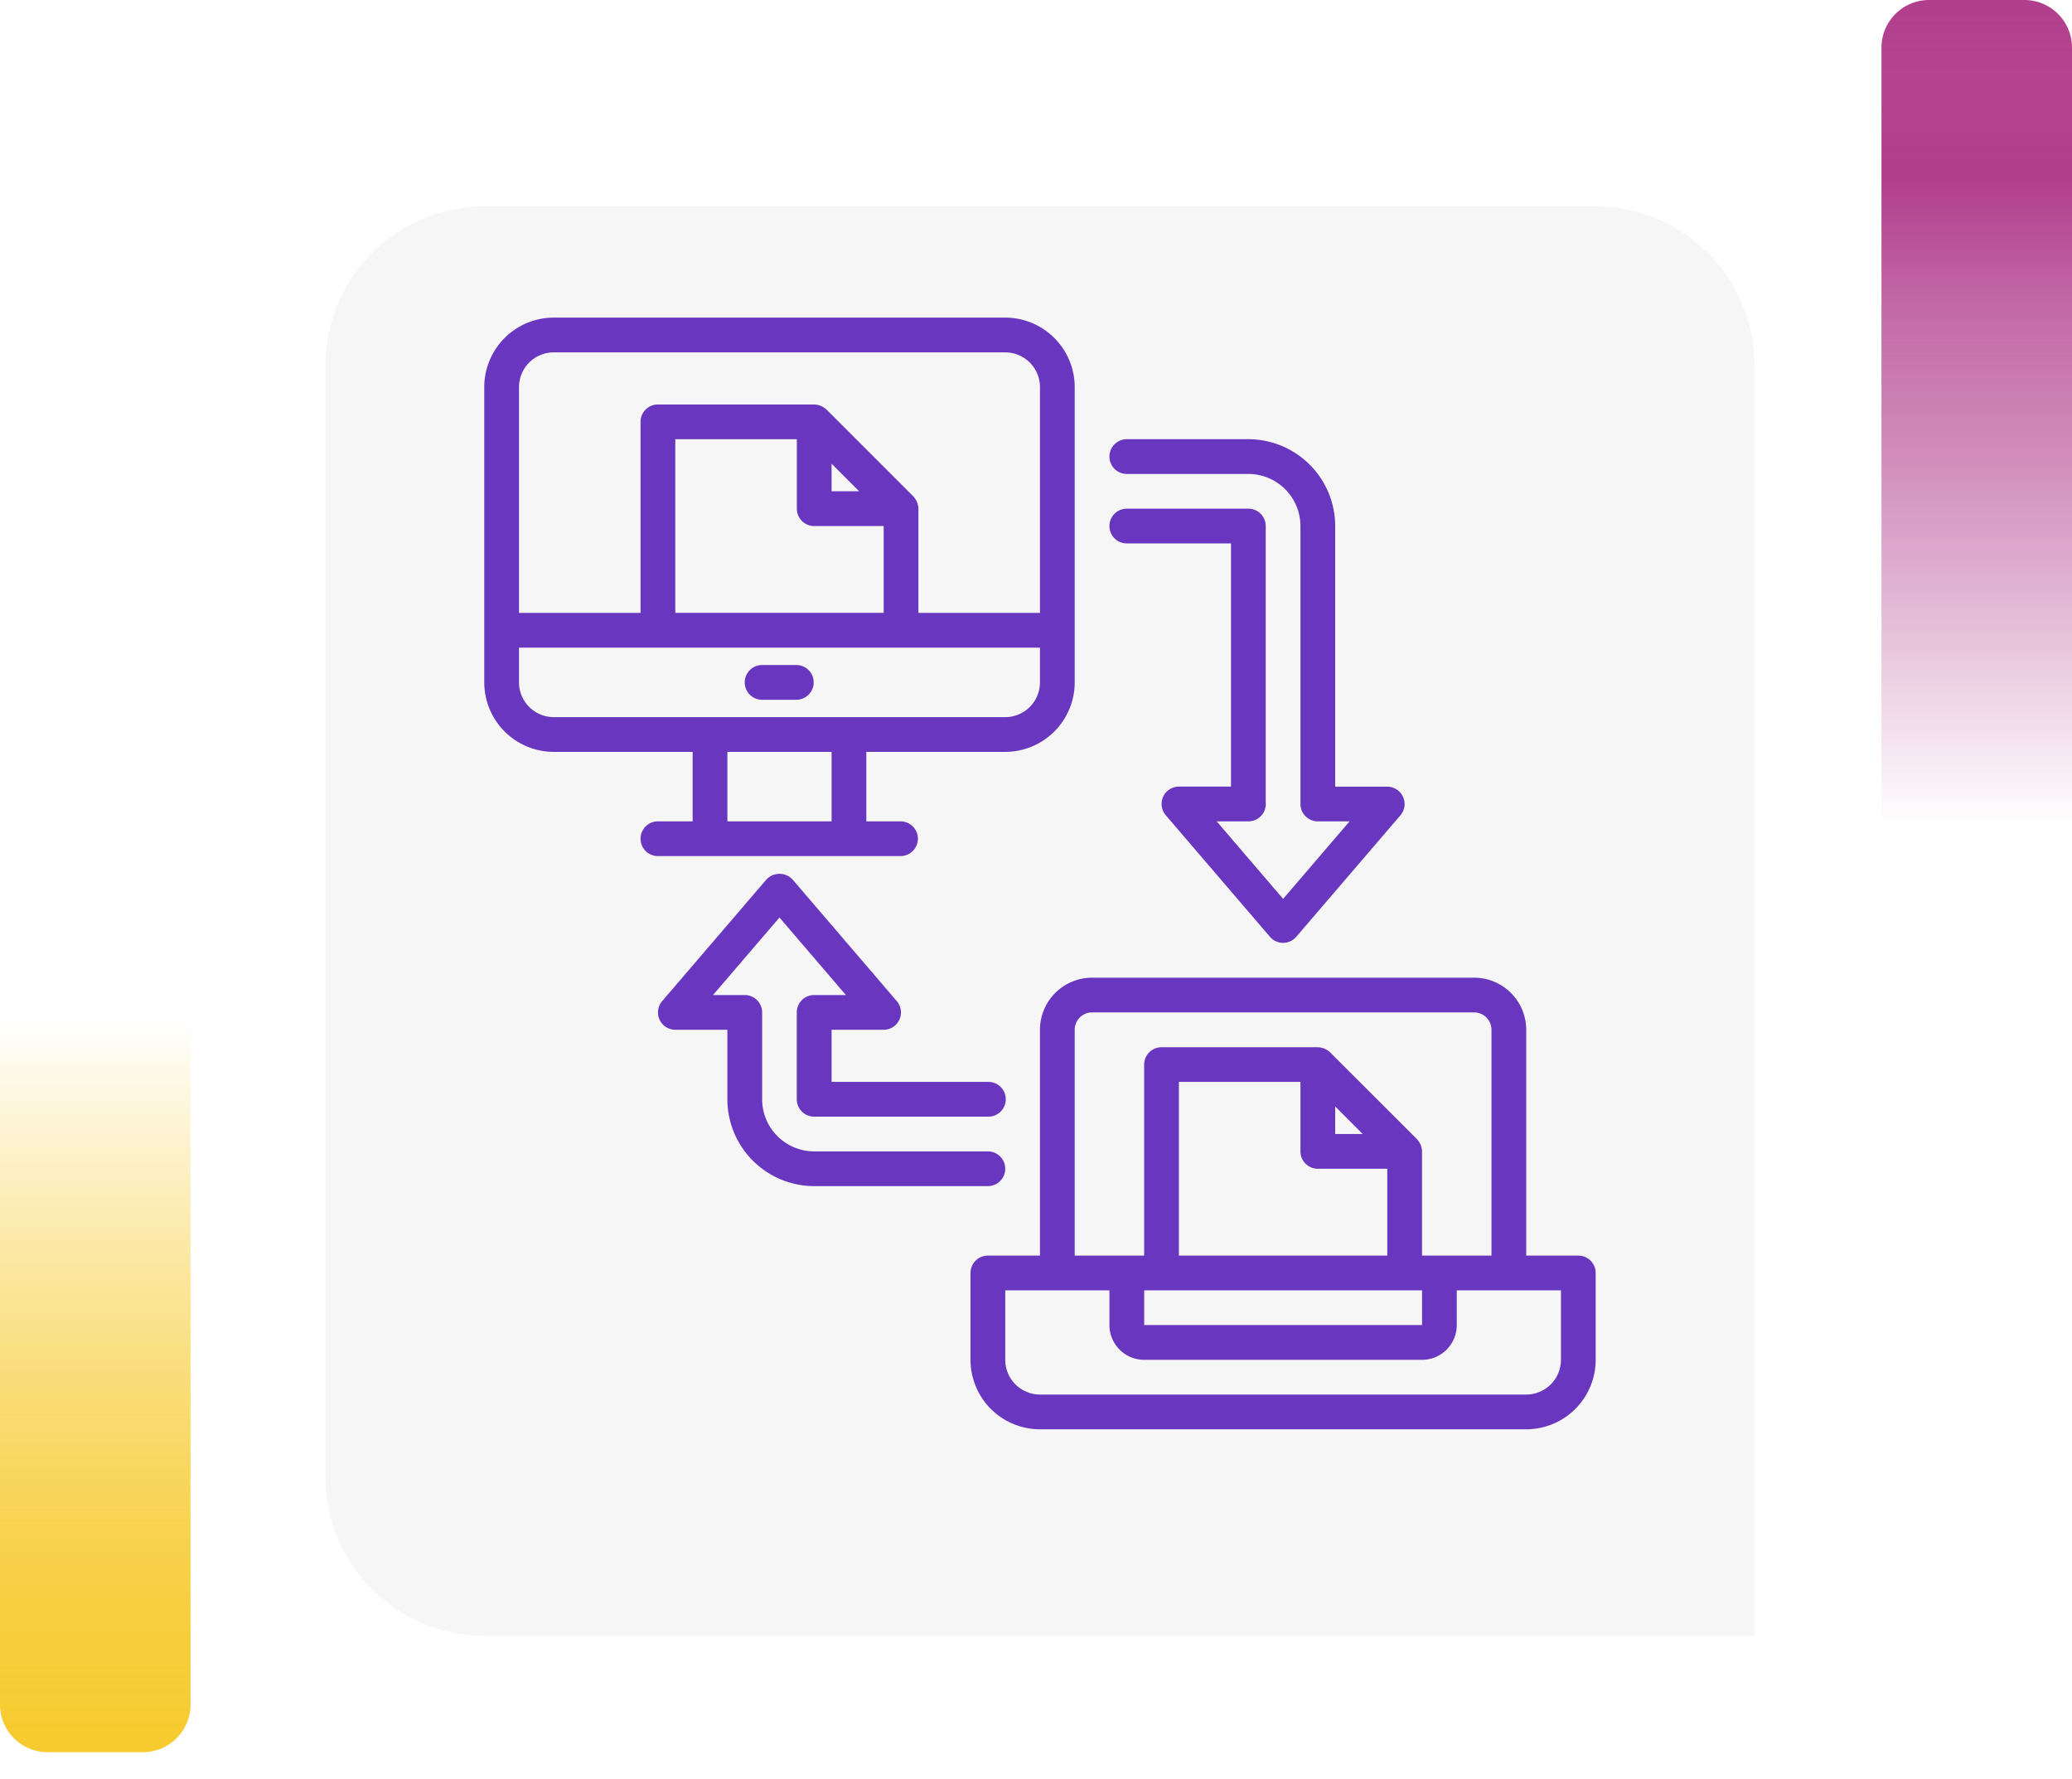 <svg xmlns="http://www.w3.org/2000/svg" xmlns:xlink="http://www.w3.org/1999/xlink" width="130.5" height="112" viewBox="0 0 130.5 112">
  <defs>
    <linearGradient id="linear-gradient" x1="0.5" x2="0.5" y2="1" gradientUnits="objectBoundingBox">
      <stop offset="0" stop-color="#f7ca2e" stop-opacity="0"/>
      <stop offset="0.091" stop-color="#f7ca2e" stop-opacity="0.129"/>
      <stop offset="0.283" stop-color="#f7ca2e" stop-opacity="0.388"/>
      <stop offset="0.465" stop-color="#f7ca2e" stop-opacity="0.612"/>
      <stop offset="0.633" stop-color="#f7ca2e" stop-opacity="0.78"/>
      <stop offset="0.784" stop-color="#f7ca2e" stop-opacity="0.902"/>
      <stop offset="0.911" stop-color="#f7ca2e" stop-opacity="0.969"/>
      <stop offset="1" stop-color="#f7ca2e"/>
    </linearGradient>
    <linearGradient id="linear-gradient-2" x1="0.5" x2="0.5" y2="1" gradientUnits="objectBoundingBox">
      <stop offset="0" stop-color="#b13e8d" stop-opacity="0"/>
      <stop offset="0.091" stop-color="#b13e8d" stop-opacity="0.129"/>
      <stop offset="0.283" stop-color="#b13e8d" stop-opacity="0.388"/>
      <stop offset="0.465" stop-color="#b13e8d" stop-opacity="0.612"/>
      <stop offset="0.633" stop-color="#b13e8d" stop-opacity="0.78"/>
      <stop offset="0.784" stop-color="#b13e8d"/>
      <stop offset="0.911" stop-color="#b13e8d" stop-opacity="0.969"/>
      <stop offset="1" stop-color="#b13e8d"/>
    </linearGradient>
    <filter id="Rectángulo_40720" x="11.5" y="4" width="108" height="108" filterUnits="userSpaceOnUse">
      <feOffset dy="3" input="SourceAlpha"/>
      <feGaussianBlur stdDeviation="3" result="blur"/>
      <feFlood flood-opacity="0.161"/>
      <feComposite operator="in" in2="blur"/>
      <feComposite in="SourceGraphic"/>
    </filter>
    <clipPath id="clip-path">
      <rect id="Rectángulo_45019" data-name="Rectángulo 45019" width="70" height="70" fill="#6836bf"/>
    </clipPath>
  </defs>
  <g id="Grupo_137465" data-name="Grupo 137465" transform="translate(-209.5 -2793)">
    <g id="Grupo_136927" data-name="Grupo 136927" transform="translate(0 1570)">
      <g id="Grupo_108405" data-name="Grupo 108405" transform="translate(209.5 1287)">
        <path id="Rectángulo_5242" data-name="Rectángulo 5242" d="M0,0H12a0,0,0,0,1,0,0V43.333a3,3,0,0,1-3,3H3a3,3,0,0,1-3-3V0A0,0,0,0,1,0,0Z" transform="translate(0 0)" fill="url(#linear-gradient)"/>
      </g>
      <g id="Grupo_108406" data-name="Grupo 108406" transform="translate(340 1275) rotate(180)">
        <path id="Rectángulo_5242-2" data-name="Rectángulo 5242" d="M0,0H12a0,0,0,0,1,0,0V49a3,3,0,0,1-3,3H3a3,3,0,0,1-3-3V0A0,0,0,0,1,0,0Z" transform="translate(0 0)" fill="url(#linear-gradient-2)"/>
      </g>
      <g id="Grupo_136283" data-name="Grupo 136283">
        <g transform="matrix(1, 0, 0, 1, 209.5, 1223)" filter="url(#Rectángulo_40720)">
          <path id="Rectángulo_40720-2" data-name="Rectángulo 40720" d="M10,0H80A10,10,0,0,1,90,10V90a0,0,0,0,1,0,0H10A10,10,0,0,1,0,80V10A10,10,0,0,1,10,0Z" transform="translate(20.5 10)" fill="#f6f6f6"/>
        </g>
      </g>
    </g>
    <g id="Grupo_137458" data-name="Grupo 137458" transform="translate(240 2813)">
      <g id="Grupo_137457" data-name="Grupo 137457" clip-path="url(#clip-path)">
        <path id="Trazado_195777" data-name="Trazado 195777" d="M66.281,55.5H63V41.281A3.285,3.285,0,0,0,59.719,38H35.656a3.285,3.285,0,0,0-3.281,3.281V55.5H29.094A1.093,1.093,0,0,0,28,56.594v5.469a4.379,4.379,0,0,0,4.375,4.375H63a4.379,4.379,0,0,0,4.375-4.375V56.594A1.093,1.093,0,0,0,66.281,55.5M34.563,41.281a1.094,1.094,0,0,1,1.094-1.094H59.719a1.094,1.094,0,0,1,1.094,1.094V55.5H56.438V48.938a1.2,1.2,0,0,0-.32-.773L50.648,42.7a1.189,1.189,0,0,0-.773-.32H40.031a1.093,1.093,0,0,0-1.094,1.094V55.5H34.563ZM56.44,59.875h-17.5V57.688h17.5ZM50.969,46.109,52.7,47.844H50.969Zm-1.094,3.922H54.25V55.5H41.125V44.563h7.656v4.375a1.093,1.093,0,0,0,1.094,1.094M65.188,62.063A2.19,2.19,0,0,1,63,64.25H32.375a2.19,2.19,0,0,1-2.187-2.187V57.688H36.75v2.188a2.19,2.19,0,0,0,2.188,2.188h17.5a2.19,2.19,0,0,0,2.188-2.187V57.688h6.563Z" transform="translate(2.625 3.563)" fill="#6836bf"/>
        <path id="Trazado_195778" data-name="Trazado 195778" d="M26.25,33.906a1.094,1.094,0,0,0,0-2.187H24.063V27.344h8.75a4.379,4.379,0,0,0,4.375-4.375V4.375A4.379,4.379,0,0,0,32.813,0H4.375A4.379,4.379,0,0,0,0,4.375V22.969a4.379,4.379,0,0,0,4.375,4.375h8.75v4.375H10.938a1.094,1.094,0,0,0,0,2.188ZM2.188,4.375A2.19,2.19,0,0,1,4.375,2.188H32.813A2.19,2.19,0,0,1,35,4.375V18.594H27.344V12.031a1.194,1.194,0,0,0-.32-.773L21.555,5.789a1.22,1.22,0,0,0-.773-.32H10.938A1.093,1.093,0,0,0,9.844,6.563V18.594H2.188ZM21.875,9.2l1.735,1.735H21.875Zm-1.094,3.922h4.375v5.469H12.031V7.656h7.656v4.375a1.093,1.093,0,0,0,1.094,1.094M2.188,22.969V20.781H35v2.188a2.19,2.19,0,0,1-2.187,2.188H4.375a2.19,2.19,0,0,1-2.187-2.187m13.125,4.375h6.563v4.375H15.313Z" fill="#6836bf"/>
        <path id="Trazado_195779" data-name="Trazado 195779" d="M16.094,22.188h2.187a1.094,1.094,0,0,0,0-2.187H16.094a1.094,1.094,0,0,0,0,2.188" transform="translate(1.406 1.875)" fill="#6836bf"/>
        <path id="Trazado_195780" data-name="Trazado 195780" d="M31.875,50.592A1.093,1.093,0,0,0,30.781,49.5H19.844a3.285,3.285,0,0,1-3.281-3.281V40.748a1.093,1.093,0,0,0-1.094-1.094h-2l4.185-4.882,4.185,4.882h-2a1.093,1.093,0,0,0-1.094,1.094v5.469a1.093,1.093,0,0,0,1.094,1.094H30.781a1.094,1.094,0,1,0,0-2.187H20.937V41.842h3.281a1.093,1.093,0,0,0,.83-1.8l-6.562-7.656a1.128,1.128,0,0,0-1.66,0l-6.563,7.656a1.093,1.093,0,0,0,.83,1.8h3.281v4.375a5.475,5.475,0,0,0,5.469,5.469H30.781a1.093,1.093,0,0,0,1.094-1.094" transform="translate(0.938 3.002)" fill="#6836bf"/>
        <path id="Trazado_195781" data-name="Trazado 195781" d="M45.844,29.969v-17.5a1.093,1.093,0,0,0-1.094-1.094H37.094a1.094,1.094,0,0,0,0,2.188h6.563V28.875H40.375a1.093,1.093,0,0,0-.83,1.8l6.563,7.656a1.092,1.092,0,0,0,1.66,0L54.33,30.68a1.093,1.093,0,0,0-.83-1.8H50.219V12.469A5.475,5.475,0,0,0,44.75,7H37.094a1.094,1.094,0,0,0,0,2.188H44.75a3.285,3.285,0,0,1,3.281,3.281v17.5a1.093,1.093,0,0,0,1.094,1.094h2l-4.185,4.883-4.185-4.883h2a1.093,1.093,0,0,0,1.094-1.094" transform="translate(3.375 0.656)" fill="#6836bf"/>
      </g>
    </g>
  </g>
</svg>
